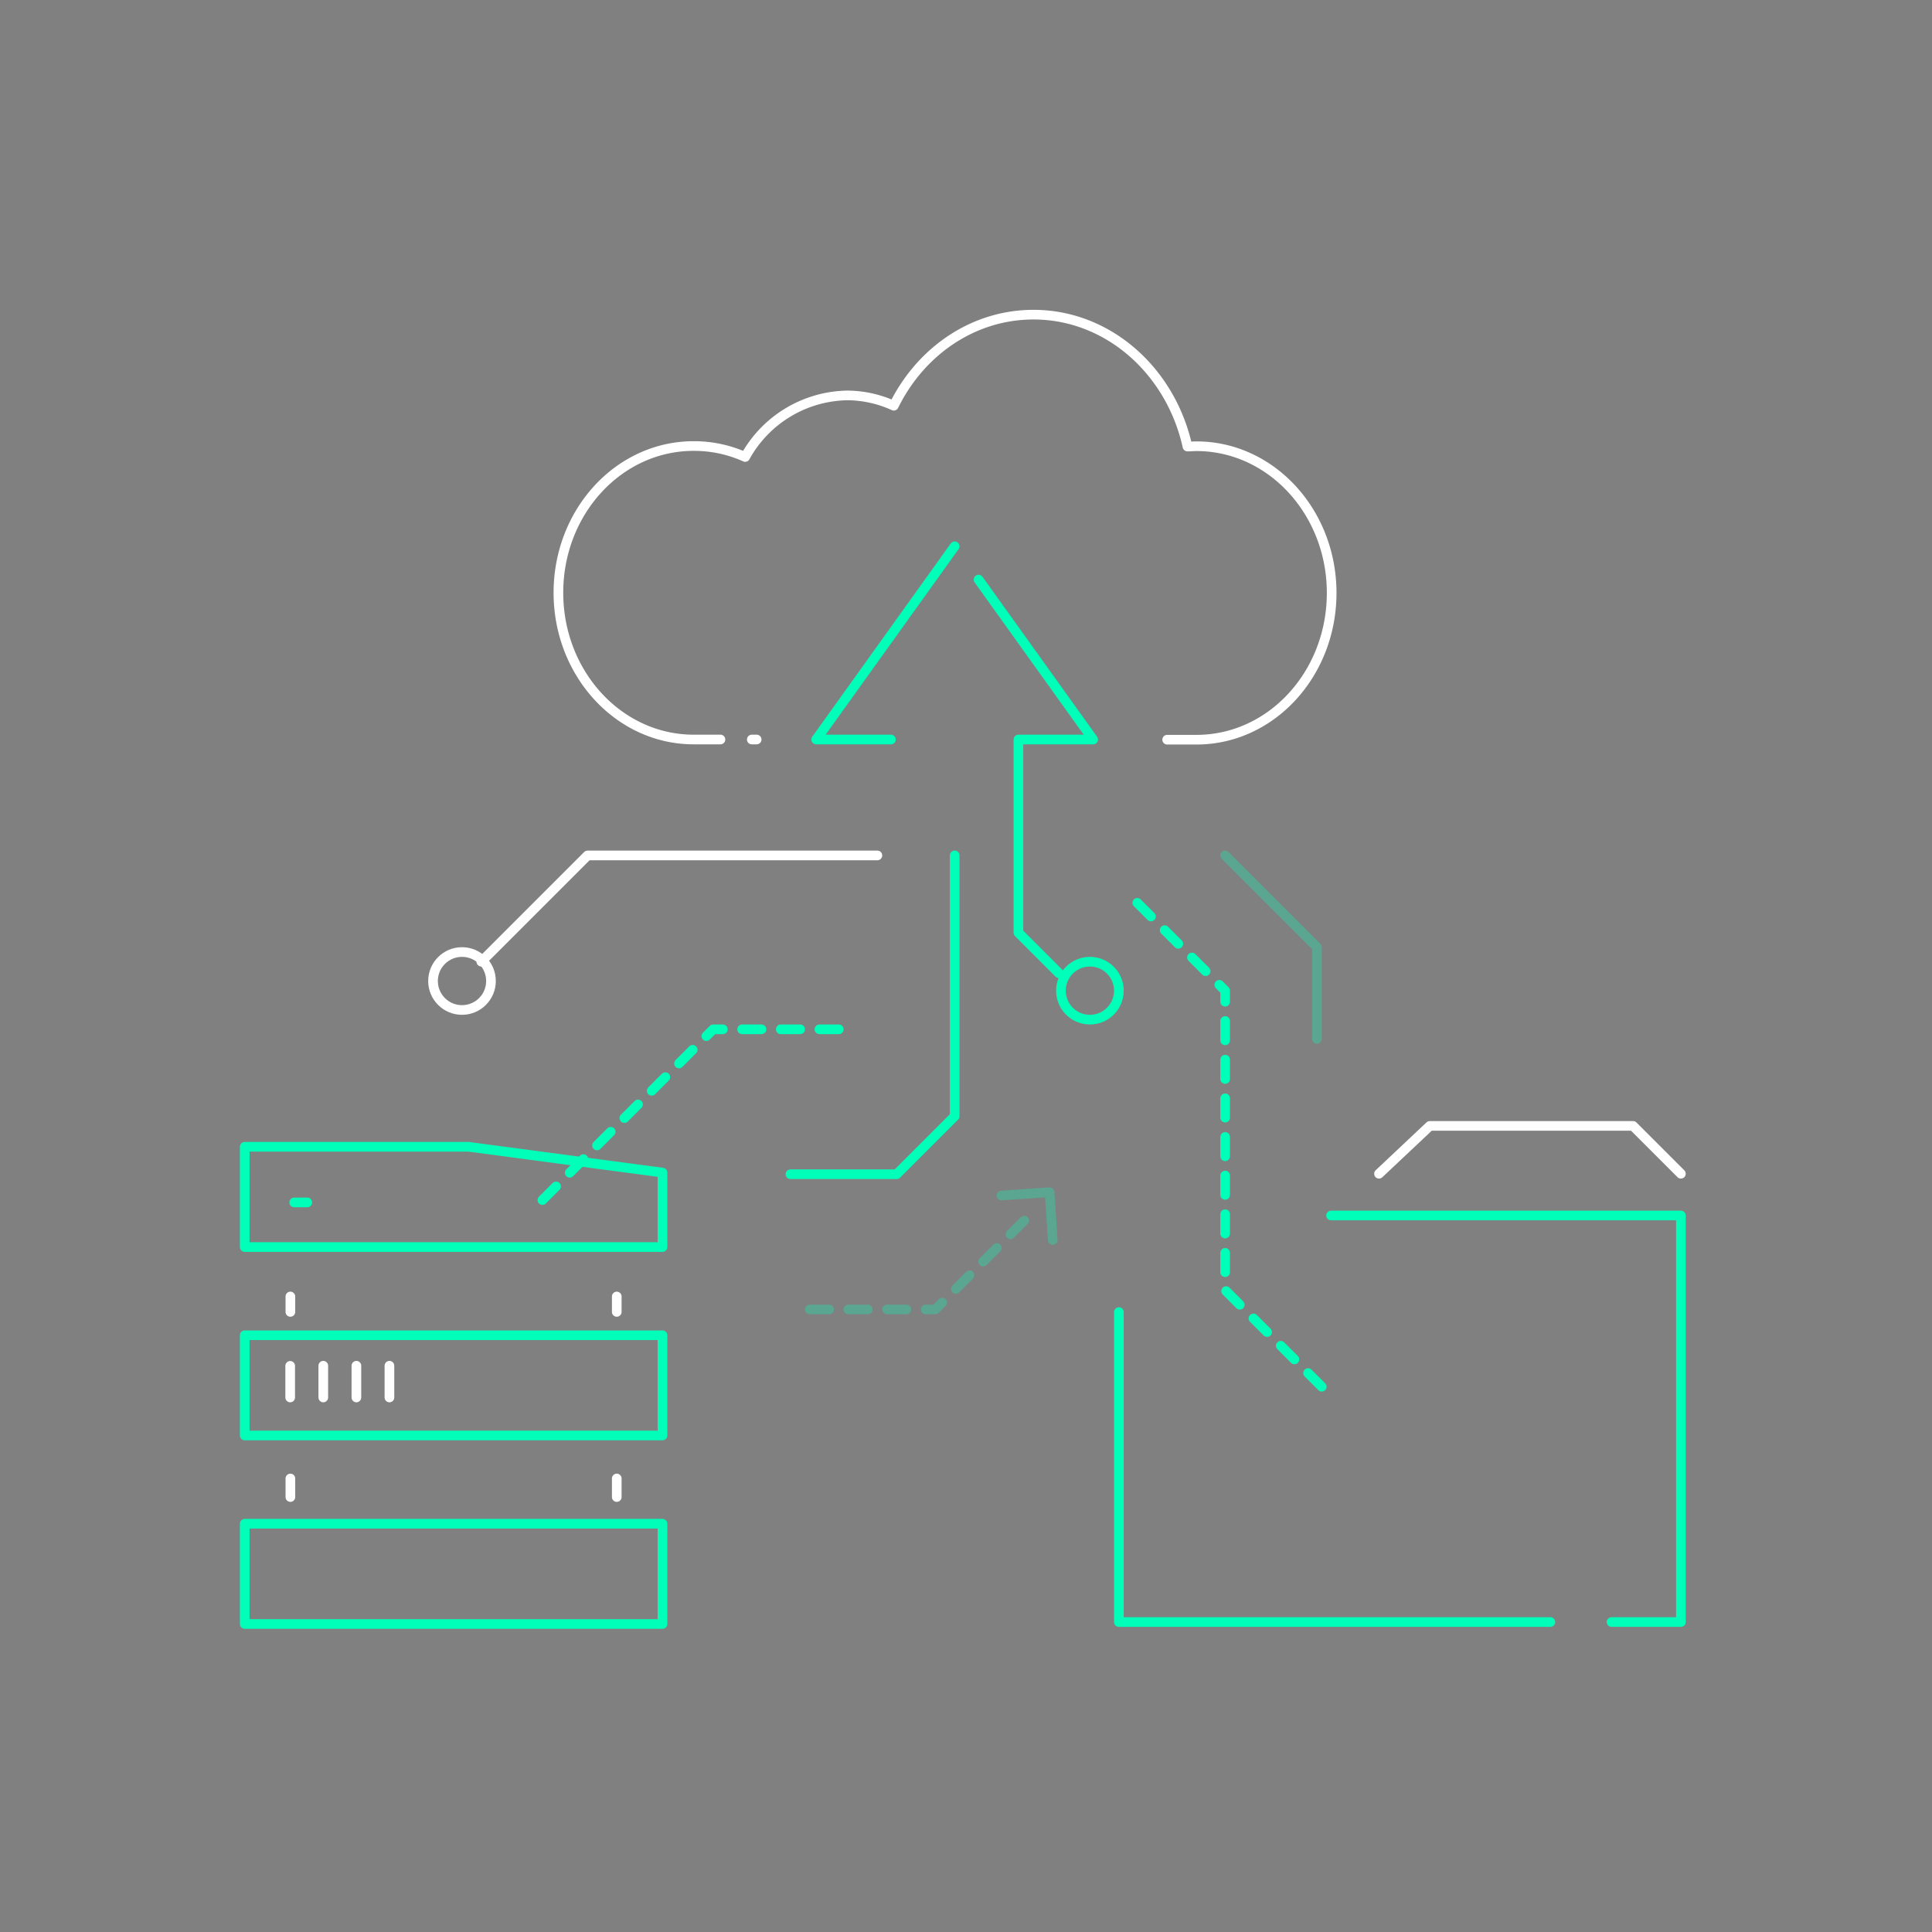<svg xmlns="http://www.w3.org/2000/svg" width="300" height="300" viewBox="0 0 300 300"><rect x="0" y="0" width="300" height="300" fill="#808080" stroke="none"/><g fill="none" fill-rule="evenodd" stroke-linecap="round" stroke-linejoin="round" stroke-width="1.5" transform="translate(38 48)"><path stroke="#FFF" d="M7.09 155.71v-2.39m50.68 0v2.39M7.09 184.46v-2.88m50.68 0v2.88M73.87 66.83h-4.16c-11.58 0-21-10.2-21-22.79s9.39-22.78 21-22.78a19.32 19.32 0 0 1 8 1.7 18.46 18.46 0 0 1 15.9-9.56 17.62 17.62 0 0 1 7.18 1.6C104.93 6.58 113.08.86 122.48.86c11.59 0 21.32 8.74 23.91 20.48.46 0 .93-.05 1.39-.05 11.58 0 21 10.2 21 22.78 0 12.58-9.38 22.79-21 22.79h-4.54M79.49 66.83h-.75"/><path stroke="#00FFB9" d="M113.95 42l17.79 24.83h-11.6v30l6.3 6.3M100.34 66.83h-11.6l21.5-30M110.24 84.83v40.5l-9 9h-16.5"/><circle cx="131.24" cy="105.83" r="4.5" stroke="#00FFB9"/><path stroke="#FFF" d="M176.13 134.26l7.89-7.43h31.56l7.43 7.43"/><path stroke="#00FFB9" d="M202.74 203.87h-67v-48.13M168.69 140.74h54.32v63.13h-10.77M64.87 204.17H0V188.6h64.87v15.57zm0-44.83H0v15.56h64.87v-15.56zm-30.13-29.27H0v15.57h64.87v-11.56l-30.13-4.01z"/><path fill="#1E1E1E" fill-rule="nonzero" stroke="#00FFB9" d="M7.68 138.71h2.03"/><path stroke="#FFF" d="M7.06 164.09V169m5.14-4.93V169m5.14-4.93V169m5.13-4.93V169"/><path stroke="#00FFB9" stroke-dasharray="3" d="M167.24 167.33l-15-15v-46.5l-15-15M92.24 111.83h-19.5l-27 27"/><path stroke="#FFF" d="M98.24 84.83h-45l-16.5 16.5"/><circle cx="33.74" cy="104.33" r="4.5" stroke="#FFF"/><path stroke="#00FFB9" d="M152.24 84.83l14.25 14.25v14.25" opacity=".3"/><path stroke="#00FFB9" stroke-dasharray="3" d="M87.74 155.33h19.5l15-15" opacity=".3"/><path stroke="#00FFB9" d="M117.5 137.64l7.48-.51.49 7.41" opacity=".3"/></g></svg>